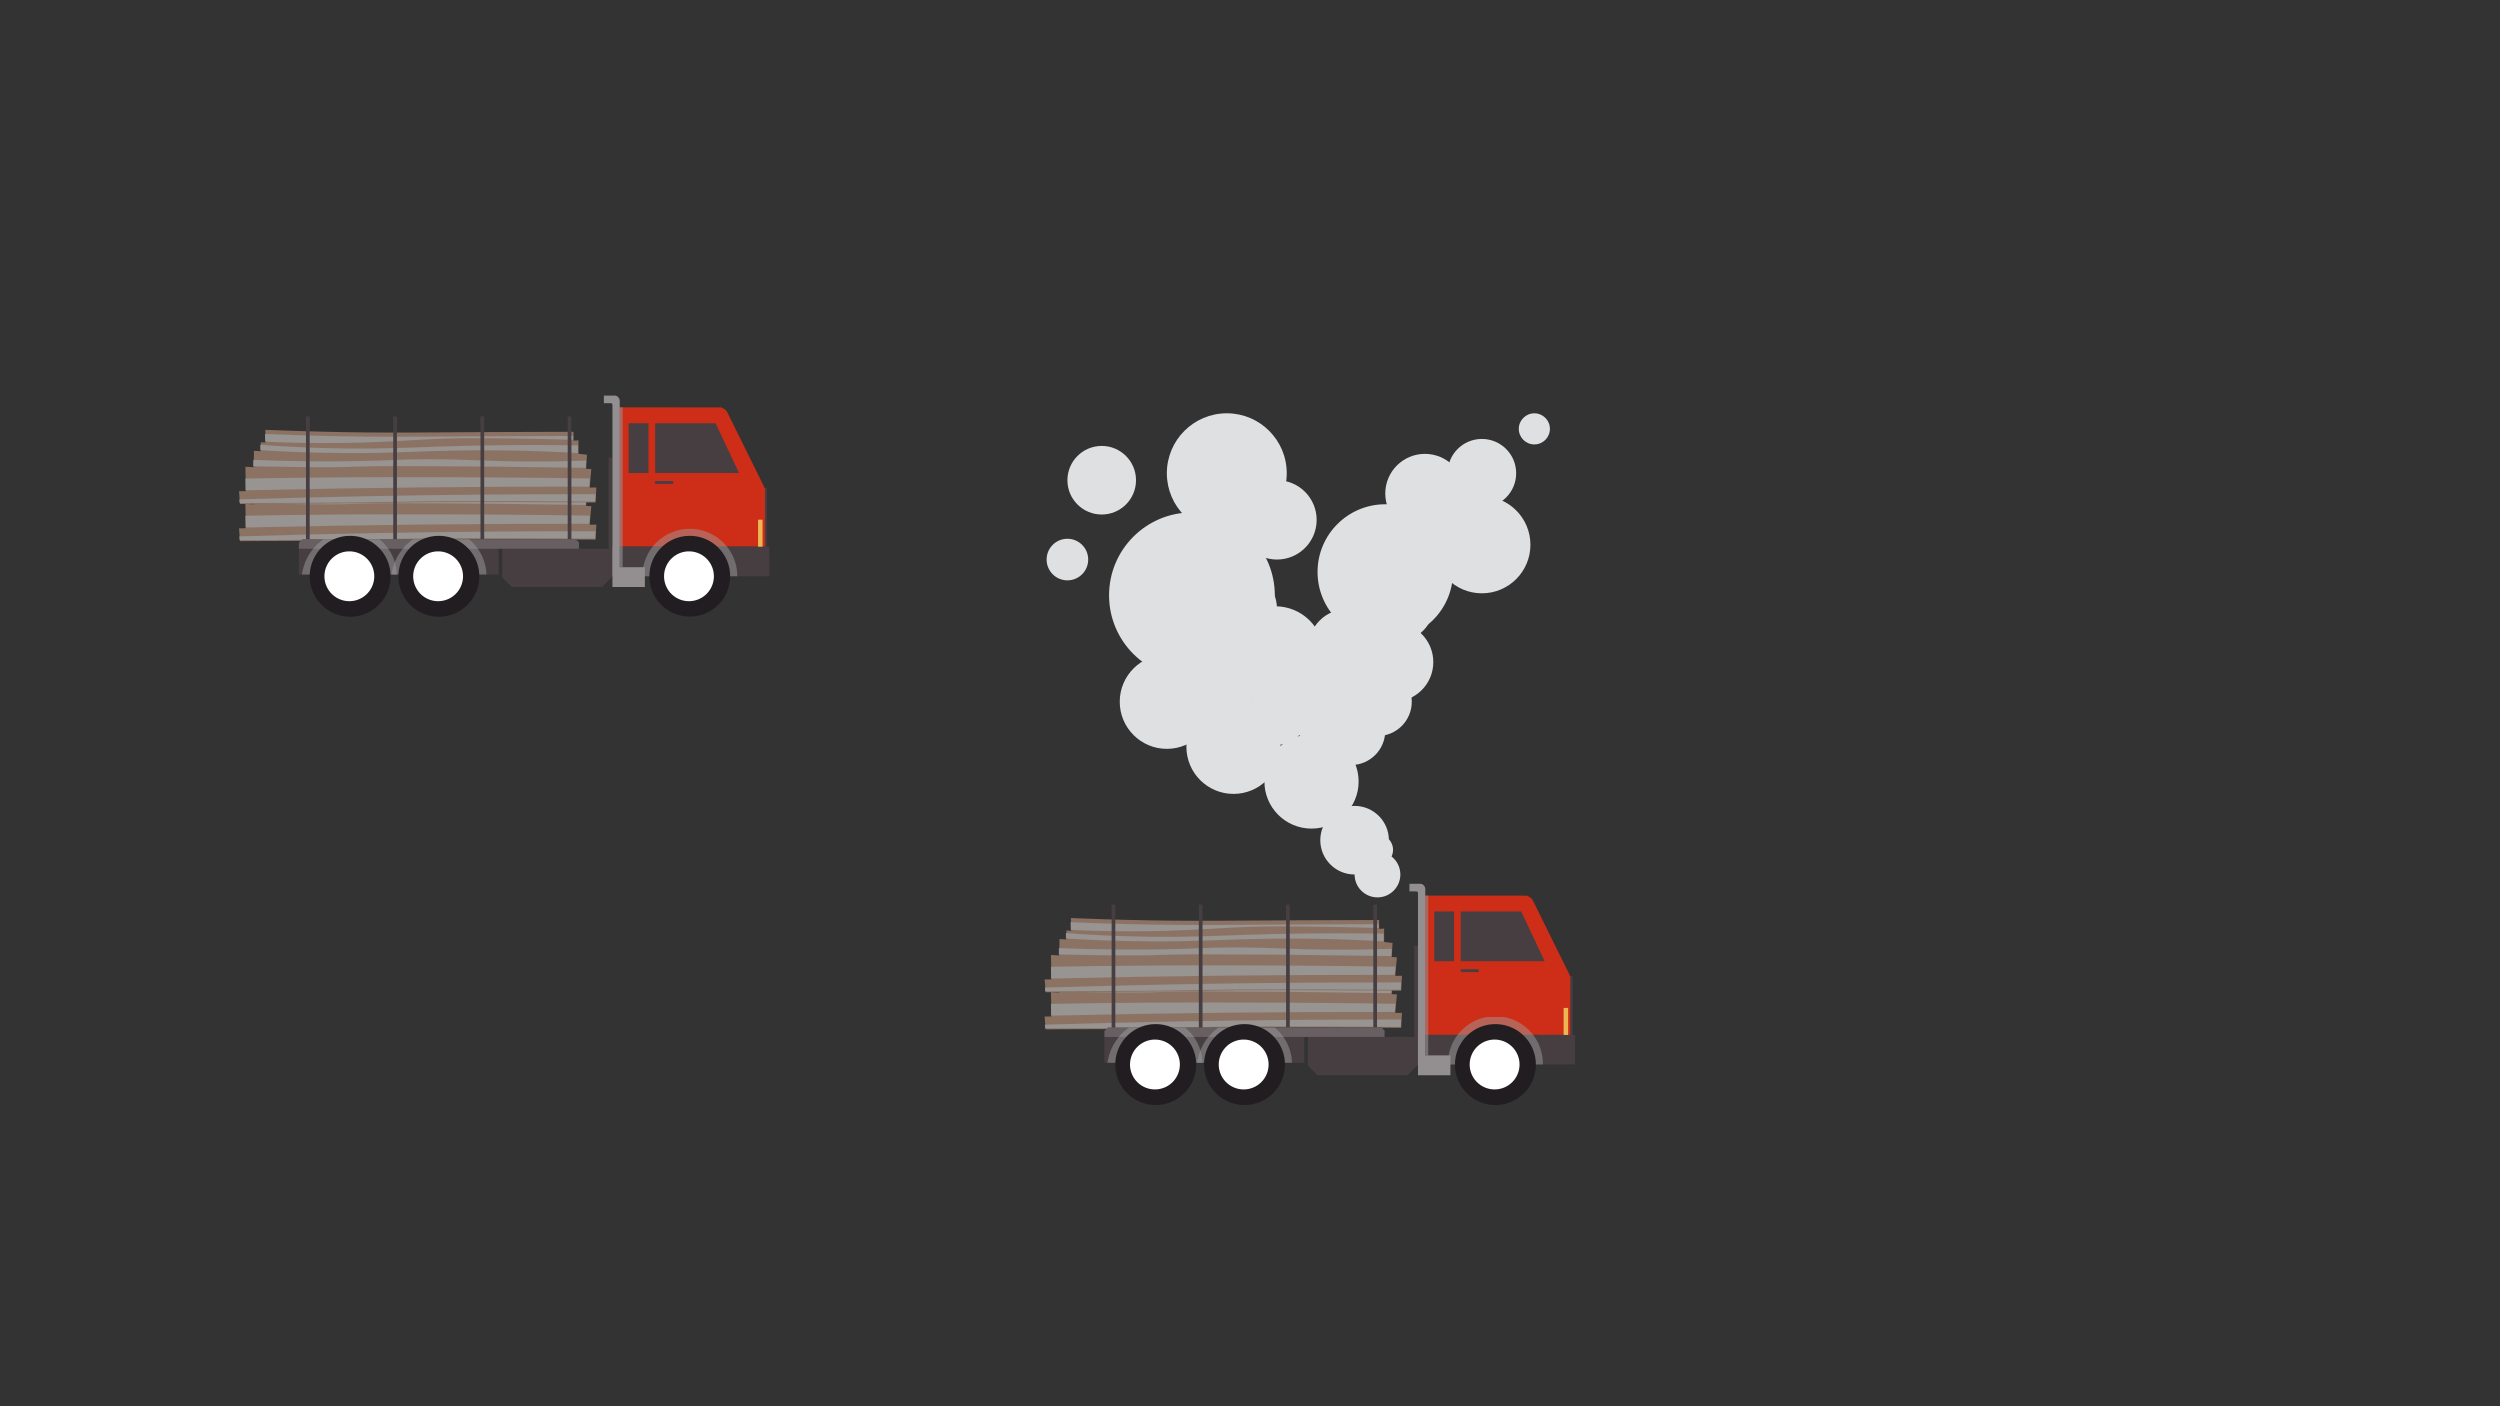 <svg xmlns="http://www.w3.org/2000/svg" xmlns:xlink="http://www.w3.org/1999/xlink" viewBox="0 0 1920 1080"><rect x="0" y="0" width="1920" height="1080" fill="#333333" stroke="none"/><defs><style>.cls-1{fill:none;}.cls-2{isolation:isolate;}.cls-3{clip-path:url(#clip-path);}.cls-4{clip-path:url(#clip-path-3);}.cls-5{fill:#8c7263;}.cls-25,.cls-29,.cls-36,.cls-39,.cls-6{mix-blend-mode:multiply;}.cls-7{clip-path:url(#clip-path-4);}.cls-8{fill:#989492;}.cls-9{clip-path:url(#clip-path-6);}.cls-10{clip-path:url(#clip-path-8);}.cls-11{clip-path:url(#clip-path-9);}.cls-12{clip-path:url(#clip-path-10);}.cls-13{clip-path:url(#clip-path-11);}.cls-14{clip-path:url(#clip-path-12);}.cls-15{clip-path:url(#clip-path-14);}.cls-16{clip-path:url(#clip-path-15);}.cls-17{clip-path:url(#clip-path-16);}.cls-18{clip-path:url(#clip-path-17);}.cls-19{clip-path:url(#clip-path-19);}.cls-20{clip-path:url(#clip-path-21);}.cls-21{clip-path:url(#clip-path-22);}.cls-22{clip-path:url(#clip-path-23);}.cls-23{fill:#ce2d17;}.cls-24{fill:#473e42;}.cls-25{opacity:0.41;}.cls-26{clip-path:url(#clip-path-26);}.cls-27{fill:#998f94;}.cls-28{fill:#ecb752;}.cls-29{opacity:0.47;}.cls-30{clip-path:url(#clip-path-27);}.cls-31{fill:#a09fa0;}.cls-32{clip-path:url(#clip-path-28);}.cls-33{clip-path:url(#clip-path-29);}.cls-34{fill:#211d20;}.cls-35{fill:#fff;}.cls-36{opacity:0.38;}.cls-37{clip-path:url(#clip-path-30);}.cls-38{fill:#938f91;}.cls-39{opacity:0.61;}.cls-40{clip-path:url(#clip-path-31);}.cls-41{clip-path:url(#clip-path-32);}.cls-42{clip-path:url(#clip-path-34);}.cls-43{clip-path:url(#clip-path-35);}.cls-44{clip-path:url(#clip-path-37);}.cls-45{clip-path:url(#clip-path-39);}.cls-46{clip-path:url(#clip-path-40);}.cls-47{clip-path:url(#clip-path-41);}.cls-48{clip-path:url(#clip-path-42);}.cls-49{clip-path:url(#clip-path-43);}.cls-50{clip-path:url(#clip-path-44);}.cls-51{clip-path:url(#clip-path-45);}.cls-52{clip-path:url(#clip-path-46);}.cls-53{clip-path:url(#clip-path-47);}.cls-54{clip-path:url(#clip-path-48);}.cls-55{clip-path:url(#clip-path-50);}.cls-56{clip-path:url(#clip-path-52);}.cls-57{clip-path:url(#clip-path-53);}.cls-58{clip-path:url(#clip-path-54);}.cls-59{clip-path:url(#clip-path-57);}.cls-60{clip-path:url(#clip-path-58);}.cls-61{clip-path:url(#clip-path-59);}.cls-62{clip-path:url(#clip-path-60);}.cls-63{clip-path:url(#clip-path-61);}.cls-64{clip-path:url(#clip-path-62);}.cls-65{fill:#dfe0e1;}</style><clipPath id="clip-path"><rect class="cls-1" x="183.59" y="303.81" width="407.32" height="169.82"/></clipPath><clipPath id="clip-path-3"><rect class="cls-1" x="183.59" y="358.59" width="274.45" height="56.99"/></clipPath><clipPath id="clip-path-4"><rect class="cls-1" x="183.8" y="408.03" width="273.57" height="6.82"/></clipPath><clipPath id="clip-path-6"><rect class="cls-1" x="188.46" y="394.96" width="264.51" height="10.13"/></clipPath><clipPath id="clip-path-8"><rect class="cls-1" x="194.48" y="381.19" width="255.71" height="6.62"/></clipPath><clipPath id="clip-path-9"><rect class="cls-1" x="194.48" y="381.19" width="255.71" height="6.62"/></clipPath><clipPath id="clip-path-10"><rect class="cls-1" x="199.94" y="370.09" width="243.99" height="6.39"/></clipPath><clipPath id="clip-path-11"><rect class="cls-1" x="199.94" y="370.09" width="243.99" height="6.39"/></clipPath><clipPath id="clip-path-12"><rect class="cls-1" x="203.52" y="361.8" width="236.6" height="6.97"/></clipPath><clipPath id="clip-path-14"><rect class="cls-1" x="183.59" y="330.09" width="274.45" height="56.99"/></clipPath><clipPath id="clip-path-15"><rect class="cls-1" x="183.8" y="379.54" width="273.57" height="6.82"/></clipPath><clipPath id="clip-path-16"><rect class="cls-1" x="183.8" y="379.54" width="273.57" height="6.82"/></clipPath><clipPath id="clip-path-17"><rect class="cls-1" x="188.46" y="366.46" width="264.51" height="10.13"/></clipPath><clipPath id="clip-path-19"><rect class="cls-1" x="194.48" y="352.69" width="255.71" height="6.62"/></clipPath><clipPath id="clip-path-21"><rect class="cls-1" x="199.94" y="341.6" width="243.99" height="6.39"/></clipPath><clipPath id="clip-path-22"><rect class="cls-1" x="199.94" y="341.6" width="243.99" height="6.39"/></clipPath><clipPath id="clip-path-23"><rect class="cls-1" x="203.52" y="333.3" width="236.6" height="6.97"/></clipPath><clipPath id="clip-path-26"><rect class="cls-1" x="229.55" y="414.13" width="215.09" height="7.31"/></clipPath><clipPath id="clip-path-27"><rect class="cls-1" x="493.32" y="406.11" width="72.94" height="36.47"/></clipPath><clipPath id="clip-path-28"><rect class="cls-1" x="300.62" y="414.12" width="72.94" height="27.14"/></clipPath><clipPath id="clip-path-29"><rect class="cls-1" x="231.83" y="414.12" width="72.94" height="27.14"/></clipPath><clipPath id="clip-path-30"><rect class="cls-1" x="470.28" y="419.87" width="4.31" height="22.71"/></clipPath><clipPath id="clip-path-31"><rect class="cls-1" x="475.95" y="312.9" width="2.25" height="122.72"/></clipPath><clipPath id="clip-path-32"><rect class="cls-1" x="802.27" y="678.76" width="407.32" height="169.82"/></clipPath><clipPath id="clip-path-34"><rect class="cls-1" x="802.27" y="733.54" width="274.45" height="56.99"/></clipPath><clipPath id="clip-path-35"><rect class="cls-1" x="802.48" y="782.98" width="273.57" height="6.82"/></clipPath><clipPath id="clip-path-37"><rect class="cls-1" x="807.14" y="769.91" width="264.51" height="10.13"/></clipPath><clipPath id="clip-path-39"><rect class="cls-1" x="813.16" y="756.14" width="255.71" height="6.62"/></clipPath><clipPath id="clip-path-40"><rect class="cls-1" x="813.16" y="756.14" width="255.71" height="6.62"/></clipPath><clipPath id="clip-path-41"><rect class="cls-1" x="818.62" y="745.04" width="243.99" height="6.39"/></clipPath><clipPath id="clip-path-42"><rect class="cls-1" x="818.62" y="745.04" width="243.99" height="6.39"/></clipPath><clipPath id="clip-path-43"><rect class="cls-1" x="822.2" y="736.75" width="236.6" height="6.97"/></clipPath><clipPath id="clip-path-44"><rect class="cls-1" x="822.2" y="736.75" width="236.6" height="6.97"/></clipPath><clipPath id="clip-path-45"><rect class="cls-1" x="802.27" y="705.04" width="274.45" height="56.99"/></clipPath><clipPath id="clip-path-46"><rect class="cls-1" x="802.48" y="754.49" width="273.57" height="6.82"/></clipPath><clipPath id="clip-path-47"><rect class="cls-1" x="802.48" y="754.49" width="273.57" height="6.82"/></clipPath><clipPath id="clip-path-48"><rect class="cls-1" x="807.14" y="741.41" width="264.51" height="10.13"/></clipPath><clipPath id="clip-path-50"><rect class="cls-1" x="813.16" y="727.64" width="255.71" height="6.62"/></clipPath><clipPath id="clip-path-52"><rect class="cls-1" x="818.62" y="716.55" width="243.99" height="6.39"/></clipPath><clipPath id="clip-path-53"><rect class="cls-1" x="818.62" y="716.55" width="243.99" height="6.39"/></clipPath><clipPath id="clip-path-54"><rect class="cls-1" x="822.2" y="708.25" width="236.6" height="6.97"/></clipPath><clipPath id="clip-path-57"><rect class="cls-1" x="848.23" y="789.08" width="215.09" height="7.31"/></clipPath><clipPath id="clip-path-58"><rect class="cls-1" x="1112.01" y="781.06" width="72.94" height="36.47"/></clipPath><clipPath id="clip-path-59"><rect class="cls-1" x="919.31" y="789.07" width="72.94" height="27.14"/></clipPath><clipPath id="clip-path-60"><rect class="cls-1" x="850.52" y="789.07" width="72.94" height="27.14"/></clipPath><clipPath id="clip-path-61"><rect class="cls-1" x="1088.96" y="794.82" width="4.31" height="22.71"/></clipPath><clipPath id="clip-path-62"><rect class="cls-1" x="1094.63" y="687.85" width="2.25" height="122.72"/></clipPath></defs><title>Life01</title><g class="cls-2"><g id="Layer_1" data-name="Layer 1"><g id="TruckWood"><g class="cls-3"><g class="cls-3"><g class="cls-4"><path class="cls-5" d="M458,402.94q-89.64-.21-179.26,1.07-47.59.67-95.18,1.77l.8,9.8s83.74-.1,134.84-1.25c30.32-.68,138.18.07,138.18.07q.31-5.73.62-11.46"/><path class="cls-5" d="M454.15,388.75q-77.94-4.42-155.68-2.23c-1.67.05-13.71.63-30,1.1-13.2.37-28.17.78-45.47.57-8-.1-19.94-.37-34.56-1.2q.22,9.92.47,19.85s82.76-.27,136.14-1.42c31.66-.68,127.47,1.42,127.47,1.42q.81-9,1.61-18.09"/><path class="cls-5" d="M450.83,377.74a657,657,0,0,0-108.91-3.6c-22.58,1.17-35.95,4.28-63,3.74-21.5-.43-75-2.5-83.87-3.17l-.27,13c16.75,1,42.07,2.28,73,2.49,34.42.22,51.73-1,83.15-1.41,23.59-.31,57.5-.18,99.1,2l.75-13"/><path class="cls-5" d="M444.29,366.69c-9,.82-61.07,1.77-107.08,2.91-17.75.44-66.45.37-73.73.22-20.59-.42-54.7-1-63.19-1.62v9c16,1,40.27,2.23,69.9,2.43,32.59.22,51.38-4,81.77-4.39,22.54-.32,52.7,2.74,92.33,4.61Z"/><path class="cls-5" d="M440.47,360.12c-13.71,0-34.75.07-60.48.19-55.56.27-71.63.57-98.78.29-18.37-.18-45-.66-77.46-2l.36,12c14.67,1.08,38.36,2.45,67.71,2.43,36.06,0,52.36-2.15,86.46-2.54,18.82-.22,47.12.05,82.19,2.76Z"/><g class="cls-6"><g class="cls-7"><g class="cls-7"><path class="cls-8" d="M457.37,408q-85-.12-169.94,1.43-51.83.94-103.63,2.52l.24,2.86s83.74-.09,134.84-1.24c30.32-.68,138.19.07,138.19.07l.3-5.64"/></g></g></g><g class="cls-6"><g class="cls-9"><g class="cls-9"><path class="cls-8" d="M453,396c-51.84-.83-103-1.05-154.84-1-15,0-26.75.07-30.87.09-33.94.19-61.3.65-78.8,1,0,1.8.06,3.62.08,5.45q0,1.8,0,3.57,67.47-1.54,135-2.26,64.49-.68,129-.58Z"/></g></g></g><g class="cls-6"><g class="cls-10"><g class="cls-11"><path class="cls-8" d="M450.18,382.23c-9.58.33-24.42.73-42.6.69-34-.08-45.65-1.65-77.18-1.73-25.19-.06-26.33.94-56.45,1.44-20.06.33-47.09.35-79.37-.94,0,1.64-.07,3.27-.1,4.91,44.75.89,63.9.84,72.2.53,1.25-.05,8.05-.31,17.31-.5,4.16-.08,8.88-.15,14.1-.17,5.92,0,8.55,0,24,.09,12.61.06,18.87.07,26.16.09,12.62,0,39.44.28,101.6,1.17l.32-5.58"/></g></g></g><g class="cls-6"><g class="cls-12"><g class="cls-13"><path class="cls-8" d="M443.93,370.52c-45.12-.63-81.55.13-107.07,1-23,.76-42.29,1.78-71.41,1.44-27.63-.32-50.32-1.69-65.51-2.85,0,1.39,0,2.77,0,4.15,15.4,1,38.56,2.12,66.8,2.24,35.44.14,52.88-1.45,84.85-2,22.11-.37,53.68-.28,92.29,2l0-6"/></g></g></g><g class="cls-6"><g class="cls-14"><g class="cls-14"><path class="cls-8" d="M440.12,363.32c-13.71,0-34.74.08-60.48.2-55.52.26-71.61.56-98.78.29-18.36-.19-44.92-.66-77.34-2l.18,5.89c30,1.39,54.69,1.2,71.95.74,37.48-1,53.87-3.62,92-3.43,4.16,0,21.22.14,43.25.55,12.32.23,22.46.48,29.22.66Z"/></g></g></g></g><g class="cls-15"><path class="cls-5" d="M458,374.44q-89.64-.21-179.26,1.07-47.59.67-95.18,1.78l.8,9.79s83.74-.09,134.84-1.24c30.32-.69,138.18.07,138.18.07q.31-5.73.62-11.47"/><path class="cls-5" d="M454.15,360.26q-77.94-4.42-155.68-2.23c-1.67,0-13.71.63-30,1.09-13.2.37-28.17.78-45.47.57-8-.09-19.94-.37-34.56-1.2q.22,9.93.47,19.85s82.76-.27,136.14-1.41c31.66-.69,127.47,1.41,127.47,1.41q.81-9,1.61-18.08"/><path class="cls-5" d="M450.83,349.24a658.1,658.1,0,0,0-108.91-3.6c-22.58,1.17-35.95,4.29-63,3.75-21.5-.44-75-2.5-83.87-3.17l-.27,13c16.75,1,42.07,2.28,73,2.48,34.42.23,51.73-1,83.15-1.41,23.59-.3,57.5-.18,99.1,2l.75-13"/><path class="cls-5" d="M444.29,338.19c-9,.82-61.07,1.78-107.08,2.92-17.75.44-66.45.36-73.73.21-20.59-.42-54.7-1-63.19-1.62v9c16,1,40.27,2.23,69.9,2.42,32.59.22,51.38-3.95,81.77-4.39,22.54-.32,52.7,2.75,92.33,4.61Z"/><path class="cls-5" d="M440.47,331.62c-13.71,0-34.75.08-60.48.2-55.56.26-71.63.56-98.78.29-18.37-.19-45-.66-77.46-2l.36,12c14.67,1.07,38.36,2.45,67.71,2.42,36.06,0,52.36-2.15,86.46-2.54,18.82-.21,47.12.05,82.19,2.76Z"/><g class="cls-6"><g class="cls-16"><g class="cls-17"><path class="cls-8" d="M457.37,379.55q-85-.14-169.94,1.42-51.83,1-103.63,2.52l.24,2.87s83.74-.1,134.84-1.25c30.32-.68,138.19.07,138.19.07l.3-5.63"/></g></g></g><g class="cls-6"><g class="cls-18"><g class="cls-18"><path class="cls-8" d="M453,367.46c-51.84-.84-103-1-154.84-1-15,0-26.75.07-30.87.1-33.94.19-61.3.65-78.8,1,0,1.8.06,3.61.08,5.44,0,1.2,0,2.39,0,3.58q67.47-1.56,135-2.26,64.49-.68,129-.58Z"/></g></g></g><g class="cls-6"><g class="cls-19"><g class="cls-19"><path class="cls-8" d="M450.18,353.73c-9.58.34-24.42.74-42.6.69-34-.08-45.65-1.65-77.18-1.73-25.19-.06-26.33.94-56.45,1.44-20.06.34-47.09.35-79.37-.93,0,1.63-.07,3.27-.1,4.9,44.75.9,63.9.85,72.2.54,1.25-.05,8.05-.32,17.31-.5,4.16-.09,8.88-.15,14.1-.17,5.92,0,8.55,0,24,.09,12.61.06,18.87.06,26.16.09,12.62,0,39.44.28,101.6,1.17l.32-5.59"/></g></g></g><g class="cls-6"><g class="cls-20"><g class="cls-21"><path class="cls-8" d="M443.93,342c-45.12-.63-81.55.12-107.07,1-23,.77-42.29,1.78-71.41,1.45-27.63-.32-50.32-1.7-65.51-2.85,0,1.38,0,2.77,0,4.15,15.4,1,38.56,2.12,66.8,2.23,35.44.14,52.88-1.44,84.85-2,22.11-.37,53.68-.29,92.29,2l0-6"/></g></g></g><g class="cls-6"><g class="cls-22"><g class="cls-22"><path class="cls-8" d="M440.12,334.83c-13.71,0-34.74.07-60.48.2-55.52.26-71.61.56-98.78.28-18.36-.18-44.92-.66-77.34-2l.18,5.89c30,1.4,54.69,1.21,71.95.75,37.48-1,53.87-3.63,92-3.43,4.16,0,21.22.14,43.25.54,12.32.23,22.46.48,29.22.66Z"/></g></g></g></g><g class="cls-3"><path class="cls-23" d="M554.42,312.9v.4a6.81,6.81,0,0,1,4.19,3.43l12.92,26.14L586.92,374a4.94,4.94,0,0,1,.32.8h.26v45H472.08v-107Z"/><path class="cls-24" d="M232.29,414.13H235V319.84h2.84v94.29H302V319.84h2.84v94.29H369V319.84h2.84v94.29H436V319.84h2.83v94.29h3.34l2.45,2.45v4.86H383v19.8H229.55V416.88Z"/><path class="cls-24" d="M467.44,421.44v-70h2.84v68.43H587.5v-45H589v45h1.89v22.71H470.28v.24l-8,8H393.16l-7.39-7.4v-22Z"/><path class="cls-24" d="M567.63,363.26H503.14V325.07h46.44l18,38.19"/><rect class="cls-24" x="482.8" y="325.07" width="15.21" height="38.19"/><rect class="cls-24" x="503.14" y="369.41" width="13.8" height="2.23"/><g class="cls-25"><g class="cls-26"><path class="cls-27" d="M232.29,414.13h209.9l2.45,2.45v4.57a.3.3,0,0,1-.3.29H229.84a.29.29,0,0,1-.29-.29v-4.27Z"/></g></g><rect class="cls-28" x="582.18" y="399.12" width="3.45" height="20.76"/><g class="cls-29"><g class="cls-30"><path class="cls-31" d="M493.32,442.58h72.94a36.47,36.47,0,0,0-72.94,0"/></g></g><g class="cls-29"><g class="cls-32"><path class="cls-31" d="M300.62,441.26h72.94a36.3,36.3,0,0,0-13.34-27.09l-43-.05a40,40,0,0,0-16.56,27.14"/></g></g><g class="cls-29"><g class="cls-33"><path class="cls-31" d="M231.83,441.26h72.94a36.3,36.3,0,0,0-13.34-27.09l-43-.05a40,40,0,0,0-16.56,27.14"/></g></g><path class="cls-34" d="M498.74,442.58a31,31,0,1,0,31-31.05,31,31,0,0,0-31,31.05"/><path class="cls-35" d="M510,442.58a19.13,19.13,0,1,0,19.13-19.13A19.13,19.13,0,0,0,510,442.58"/><path class="cls-34" d="M306,442.58a31.05,31.05,0,1,0,31-31.05,31,31,0,0,0-31,31.05"/><path class="cls-35" d="M317.34,442.58a19.13,19.13,0,1,0,19.13-19.13,19.13,19.13,0,0,0-19.13,19.13"/><path class="cls-34" d="M237.87,442.58a31.05,31.05,0,1,0,31.05-31.05,31,31,0,0,0-31.05,31.05"/><path class="cls-35" d="M249.17,442.58a19.13,19.13,0,1,0,19.13-19.13,19.13,19.13,0,0,0-19.13,19.13"/><g class="cls-36"><g class="cls-37"><rect class="cls-27" x="470.28" y="419.87" width="4.31" height="22.71"/></g></g><path class="cls-38" d="M463.78,303.81h8.44c2.06,0,3.73,2.14,3.73,4.07h0V435.61h19.3v15.22H470.36V311.06a1.29,1.29,0,0,0-.38-1,1.52,1.52,0,0,0-1.08-.42h-5.12Z"/><g class="cls-39"><g class="cls-40"><rect class="cls-38" x="475.95" y="312.9" width="2.25" height="122.72"/></g></g></g></g></g></g><g id="Ext.TruckWood"><g class="cls-41"><g class="cls-41"><g class="cls-42"><path class="cls-5" d="M1076.71,777.89q-89.64-.21-179.26,1.07-47.6.67-95.18,1.77l.8,9.8s83.74-.1,134.84-1.25c30.32-.68,138.19.07,138.19.07q.3-5.73.61-11.46"/><path class="cls-5" d="M1072.83,763.7q-77.92-4.43-155.67-2.23c-1.68,0-13.72.63-30,1.1-13.2.37-28.17.78-45.47.57-8-.1-19.93-.37-34.56-1.2q.24,9.91.47,19.85s82.77-.27,136.14-1.42c31.67-.68,127.47,1.42,127.47,1.42q.81-9,1.61-18.09"/><path class="cls-5" d="M1069.52,752.69a657.11,657.11,0,0,0-108.92-3.6c-22.58,1.17-36,4.28-63,3.74-21.51-.43-75-2.5-83.88-3.17l-.27,13c16.75,1,42.07,2.28,73,2.49,34.42.22,51.73-1,83.15-1.41,23.59-.31,57.5-.18,99.1,2q.38-6.49.76-13"/><path class="cls-5" d="M1063,741.64c-9,.82-61.07,1.77-107.08,2.91-17.75.44-66.44.37-73.73.22-20.59-.42-54.7-1-63.19-1.62v9c16,1,40.27,2.23,69.9,2.43,32.6.22,51.39-4,81.77-4.39,22.54-.32,52.7,2.74,92.33,4.61Z"/><path class="cls-5" d="M1059.15,735.07c-13.71,0-34.74.07-60.48.19-55.56.27-71.63.57-98.78.29-18.37-.18-45-.66-77.46-2l.36,12c14.67,1.08,38.36,2.45,67.71,2.43,36.06,0,52.36-2.15,86.46-2.54,18.82-.22,47.12,0,82.19,2.76Z"/><g class="cls-6"><g class="cls-43"><g class="cls-43"><path class="cls-8" d="M1076.05,783q-85-.12-169.94,1.43-51.81.95-103.63,2.52l.24,2.86s83.74-.09,134.84-1.24c30.32-.68,138.19.07,138.19.07l.3-5.64"/></g></g></g><g class="cls-6"><g class="cls-44"><g class="cls-44"><path class="cls-8" d="M1071.65,770.9c-51.84-.83-103-1-154.84-1-15,0-26.75.07-30.87.09-33.94.2-61.3.65-78.8,1,0,1.8.07,3.62.09,5.45,0,1.2,0,2.39,0,3.57q67.47-1.54,135-2.26,64.49-.67,129-.58Z"/></g></g></g><g class="cls-6"><g class="cls-45"><g class="cls-46"><path class="cls-8" d="M1068.86,757.18c-9.58.33-24.42.73-42.6.69-34-.08-45.65-1.65-77.18-1.73-25.18-.06-26.33.94-56.45,1.44-20.06.33-47.08.35-79.37-.94,0,1.64-.07,3.27-.1,4.91,44.75.89,63.9.84,72.2.53,1.25-.05,8-.31,17.31-.5,4.16-.08,8.88-.15,14.1-.17,5.93,0,8.56,0,24,.09,12.6.06,18.86.07,26.15.09,12.62,0,39.44.28,101.6,1.17l.32-5.58"/></g></g></g><g class="cls-6"><g class="cls-47"><g class="cls-48"><path class="cls-8" d="M1062.61,745.47c-45.12-.63-81.55.13-107.07,1-23,.76-42.29,1.78-71.41,1.44-27.63-.32-50.32-1.69-65.51-2.85,0,1.39,0,2.77,0,4.15,15.4,1,38.56,2.12,66.8,2.24,35.44.14,52.89-1.45,84.85-2,22.11-.37,53.68-.28,92.29,2l0-6"/></g></g></g><g class="cls-6"><g class="cls-49"><g class="cls-50"><path class="cls-8" d="M1058.8,738.27c-13.71,0-34.74.08-60.48.2-55.52.26-71.61.56-98.77.29-18.37-.19-44.93-.66-77.35-2l.18,5.89c30,1.4,54.69,1.2,72,.74,37.48-1,53.87-3.62,92-3.43,4.16,0,21.22.14,43.25.55,12.32.23,22.46.48,29.22.66Z"/></g></g></g></g><g class="cls-51"><path class="cls-5" d="M1076.71,749.39q-89.64-.21-179.26,1.07-47.6.67-95.18,1.78l.8,9.79s83.74-.09,134.84-1.24c30.32-.69,138.19.07,138.19.07q.3-5.73.61-11.47"/><path class="cls-5" d="M1072.83,735.21q-77.92-4.43-155.67-2.23c-1.68,0-13.72.63-30,1.09-13.2.37-28.17.78-45.47.57-8-.09-19.93-.37-34.56-1.2q.24,9.93.47,19.85s82.77-.27,136.14-1.41c31.67-.69,127.47,1.41,127.47,1.41q.81-9,1.61-18.08"/><path class="cls-5" d="M1069.52,724.19a658.22,658.22,0,0,0-108.92-3.6c-22.58,1.17-36,4.29-63,3.75-21.51-.43-75-2.5-83.88-3.17l-.27,13c16.75,1,42.07,2.28,73,2.48,34.42.23,51.73-1,83.15-1.41,23.59-.3,57.5-.18,99.1,2q.38-6.5.76-13"/><path class="cls-5" d="M1063,713.14c-9,.82-61.07,1.78-107.08,2.92-17.75.44-66.44.36-73.73.21-20.59-.42-54.7-1-63.19-1.62v9c16,1,40.27,2.23,69.9,2.42,32.6.22,51.39-3.95,81.77-4.39,22.54-.32,52.7,2.75,92.33,4.61Z"/><path class="cls-5" d="M1059.15,706.57c-13.71,0-34.74.08-60.48.2-55.56.26-71.63.56-98.78.29-18.37-.19-45-.66-77.46-2l.36,12c14.67,1.07,38.36,2.45,67.71,2.42,36.06,0,52.36-2.15,86.46-2.54,18.82-.21,47.12.06,82.19,2.76Z"/><g class="cls-6"><g class="cls-52"><g class="cls-53"><path class="cls-8" d="M1076.05,754.5q-85-.13-169.94,1.42-51.81,1-103.63,2.52l.24,2.87s83.74-.1,134.84-1.25c30.32-.68,138.19.08,138.19.08l.3-5.64"/></g></g></g><g class="cls-6"><g class="cls-54"><g class="cls-54"><path class="cls-8" d="M1071.65,742.41c-51.84-.84-103-1-154.84-1-15,0-26.75.07-30.87.1-33.94.19-61.3.65-78.8,1,0,1.8.07,3.62.09,5.44,0,1.2,0,2.39,0,3.58q67.47-1.54,135-2.26,64.49-.67,129-.58Z"/></g></g></g><g class="cls-6"><g class="cls-55"><g class="cls-55"><path class="cls-8" d="M1068.86,728.68c-9.58.34-24.42.74-42.6.69-34-.08-45.65-1.64-77.18-1.72-25.18-.07-26.33.94-56.45,1.44-20.06.33-47.08.34-79.37-.94,0,1.63-.07,3.27-.1,4.9,44.75.9,63.9.85,72.2.54,1.25-.05,8-.32,17.31-.5,4.16-.09,8.88-.15,14.1-.17,5.93,0,8.56,0,24,.09,12.6.06,18.86.06,26.15.09,12.62,0,39.44.28,101.6,1.17l.32-5.59"/></g></g></g><g class="cls-6"><g class="cls-56"><g class="cls-57"><path class="cls-8" d="M1062.61,717c-45.12-.63-81.55.12-107.07,1-23,.77-42.29,1.78-71.41,1.45-27.63-.32-50.32-1.7-65.51-2.85,0,1.38,0,2.77,0,4.15,15.4,1,38.56,2.12,66.8,2.23,35.44.14,52.89-1.44,84.85-2,22.11-.37,53.68-.29,92.29,2l0-5.95"/></g></g></g><g class="cls-6"><g class="cls-58"><g class="cls-58"><path class="cls-8" d="M1058.8,709.78c-13.71,0-34.74.07-60.48.2-55.52.26-71.61.56-98.77.28-18.37-.18-44.93-.66-77.35-2l.18,5.89c30,1.4,54.69,1.21,72,.75,37.48-1,53.87-3.63,92-3.43,4.16,0,21.22.14,43.25.54,12.32.23,22.46.48,29.22.66Z"/></g></g></g></g><g class="cls-41"><path class="cls-23" d="M1173.11,687.85v.4a6.82,6.82,0,0,1,4.18,3.43l12.92,26.14L1205.6,749a6.13,6.13,0,0,1,.33.8h.25v45H1090.76v-107Z"/><path class="cls-24" d="M851,789.08h2.73V694.79h2.84v94.29H920.7V694.79h2.84v94.29H987.7V694.79h2.84v94.29h64.16V694.79h2.84v94.29h3.33l2.45,2.45v4.86h-61.65v19.8H848.23V791.83Z"/><path class="cls-24" d="M1086.12,796.39v-70H1089v68.43h117.22v-45h1.52v45h1.89v22.71H1089v.24l-8,8h-69.1l-7.4-7.4v-22Z"/><path class="cls-24" d="M1186.31,738.21h-64.49V700h46.45l18,38.19"/><rect class="cls-24" x="1101.48" y="700.02" width="15.21" height="38.19"/><rect class="cls-24" x="1121.82" y="744.36" width="13.8" height="2.23"/><g class="cls-25"><g class="cls-59"><path class="cls-27" d="M851,789.08h209.9l2.45,2.45v4.57a.29.29,0,0,1-.3.29H848.52a.29.29,0,0,1-.29-.29v-4.27Z"/></g></g><rect class="cls-28" x="1200.86" y="774.07" width="3.45" height="20.76"/><g class="cls-29"><g class="cls-60"><path class="cls-31" d="M1112,817.53h72.93a36.47,36.47,0,1,0-72.93,0"/></g></g><g class="cls-29"><g class="cls-61"><path class="cls-31" d="M919.31,816.21h72.93a36.3,36.3,0,0,0-13.34-27.09l-43,0a39.91,39.91,0,0,0-16.55,27.14"/></g></g><g class="cls-29"><g class="cls-62"><path class="cls-31" d="M850.51,816.21h72.94a36.3,36.3,0,0,0-13.34-27.09l-43,0a40,40,0,0,0-16.56,27.14"/></g></g><path class="cls-34" d="M1117.42,817.53a31.06,31.06,0,1,0,31-31,31,31,0,0,0-31,31"/><path class="cls-35" d="M1128.72,817.53a19.14,19.14,0,1,0,19.13-19.13,19.14,19.14,0,0,0-19.13,19.13"/><path class="cls-34" d="M924.72,817.53a31.06,31.06,0,1,0,31-31,31,31,0,0,0-31,31"/><path class="cls-35" d="M936,817.53a19.14,19.14,0,1,0,19.13-19.13A19.14,19.14,0,0,0,936,817.53"/><path class="cls-34" d="M856.55,817.53a31.06,31.06,0,1,0,31.05-31,31,31,0,0,0-31.05,31"/><path class="cls-35" d="M867.85,817.53A19.14,19.14,0,1,0,887,798.4a19.14,19.14,0,0,0-19.13,19.13"/><g class="cls-36"><g class="cls-63"><rect class="cls-27" x="1088.96" y="794.82" width="4.31" height="22.71"/></g></g><path class="cls-38" d="M1082.46,678.76h8.44c2.06,0,3.73,2.14,3.73,4.07h0V810.56h19.3v15.22H1089V686a1.29,1.29,0,0,0-.38-1,1.52,1.52,0,0,0-1.08-.42h-5.12Z"/><g class="cls-39"><g class="cls-64"><rect class="cls-38" x="1094.63" y="687.85" width="2.25" height="122.72"/></g></g></g></g></g></g><g id="smoke"><circle class="cls-65" cx="942.18" cy="363.45" r="46.04"/><circle class="cls-65" cx="1063.89" cy="439.28" r="52.01"/><circle class="cls-65" cx="979.47" cy="502.92" r="37.29"/><circle class="cls-65" cx="1034.69" cy="497.65" r="29.91"/><circle class="cls-65" cx="1037.54" cy="561.22" r="26.34"/><circle class="cls-65" cx="980.73" cy="399.27" r="30.46"/><circle class="cls-65" cx="1040.32" cy="645.27" r="26.34"/><circle class="cls-65" cx="1007.24" cy="600.19" r="36.18"/><circle class="cls-65" cx="1013.98" cy="538.94" r="30.46"/><circle class="cls-65" cx="1057.9" cy="671.62" r="17.57"/><circle class="cls-65" cx="1057.9" cy="652.65" r="11.95"/><circle class="cls-65" cx="1057.9" cy="538.94" r="26.34"/><circle class="cls-65" cx="1070.32" cy="508.48" r="30.46"/><circle class="cls-65" cx="950.27" cy="467.73" r="30.46"/><circle class="cls-65" cx="947.33" cy="573.54" r="36.18"/><circle class="cls-65" cx="971.06" cy="544.13" r="11.95"/><circle class="cls-65" cx="937.49" cy="527.56" r="26.34"/><circle class="cls-65" cx="1074.46" cy="465.63" r="26.34"/><circle class="cls-65" cx="915.41" cy="457.21" r="63.65"/><circle class="cls-65" cx="896.14" cy="538.94" r="36.18"/><circle class="cls-65" cx="1138.08" cy="418.37" r="37.29"/><circle class="cls-65" cx="983.51" cy="554.25" r="17.57"/><circle class="cls-65" cx="1094.35" cy="379.03" r="30.46"/><circle class="cls-65" cx="1178.38" cy="329.37" r="11.95"/><circle class="cls-65" cx="1138.08" cy="363.45" r="26.34"/><circle class="cls-65" cx="846.12" cy="368.81" r="26.34"/><circle class="cls-65" cx="819.77" cy="429.74" r="15.97"/></g><rect class="cls-1" x="-0.41" y="-0.19" width="1920" height="1080"/></g></g></svg>